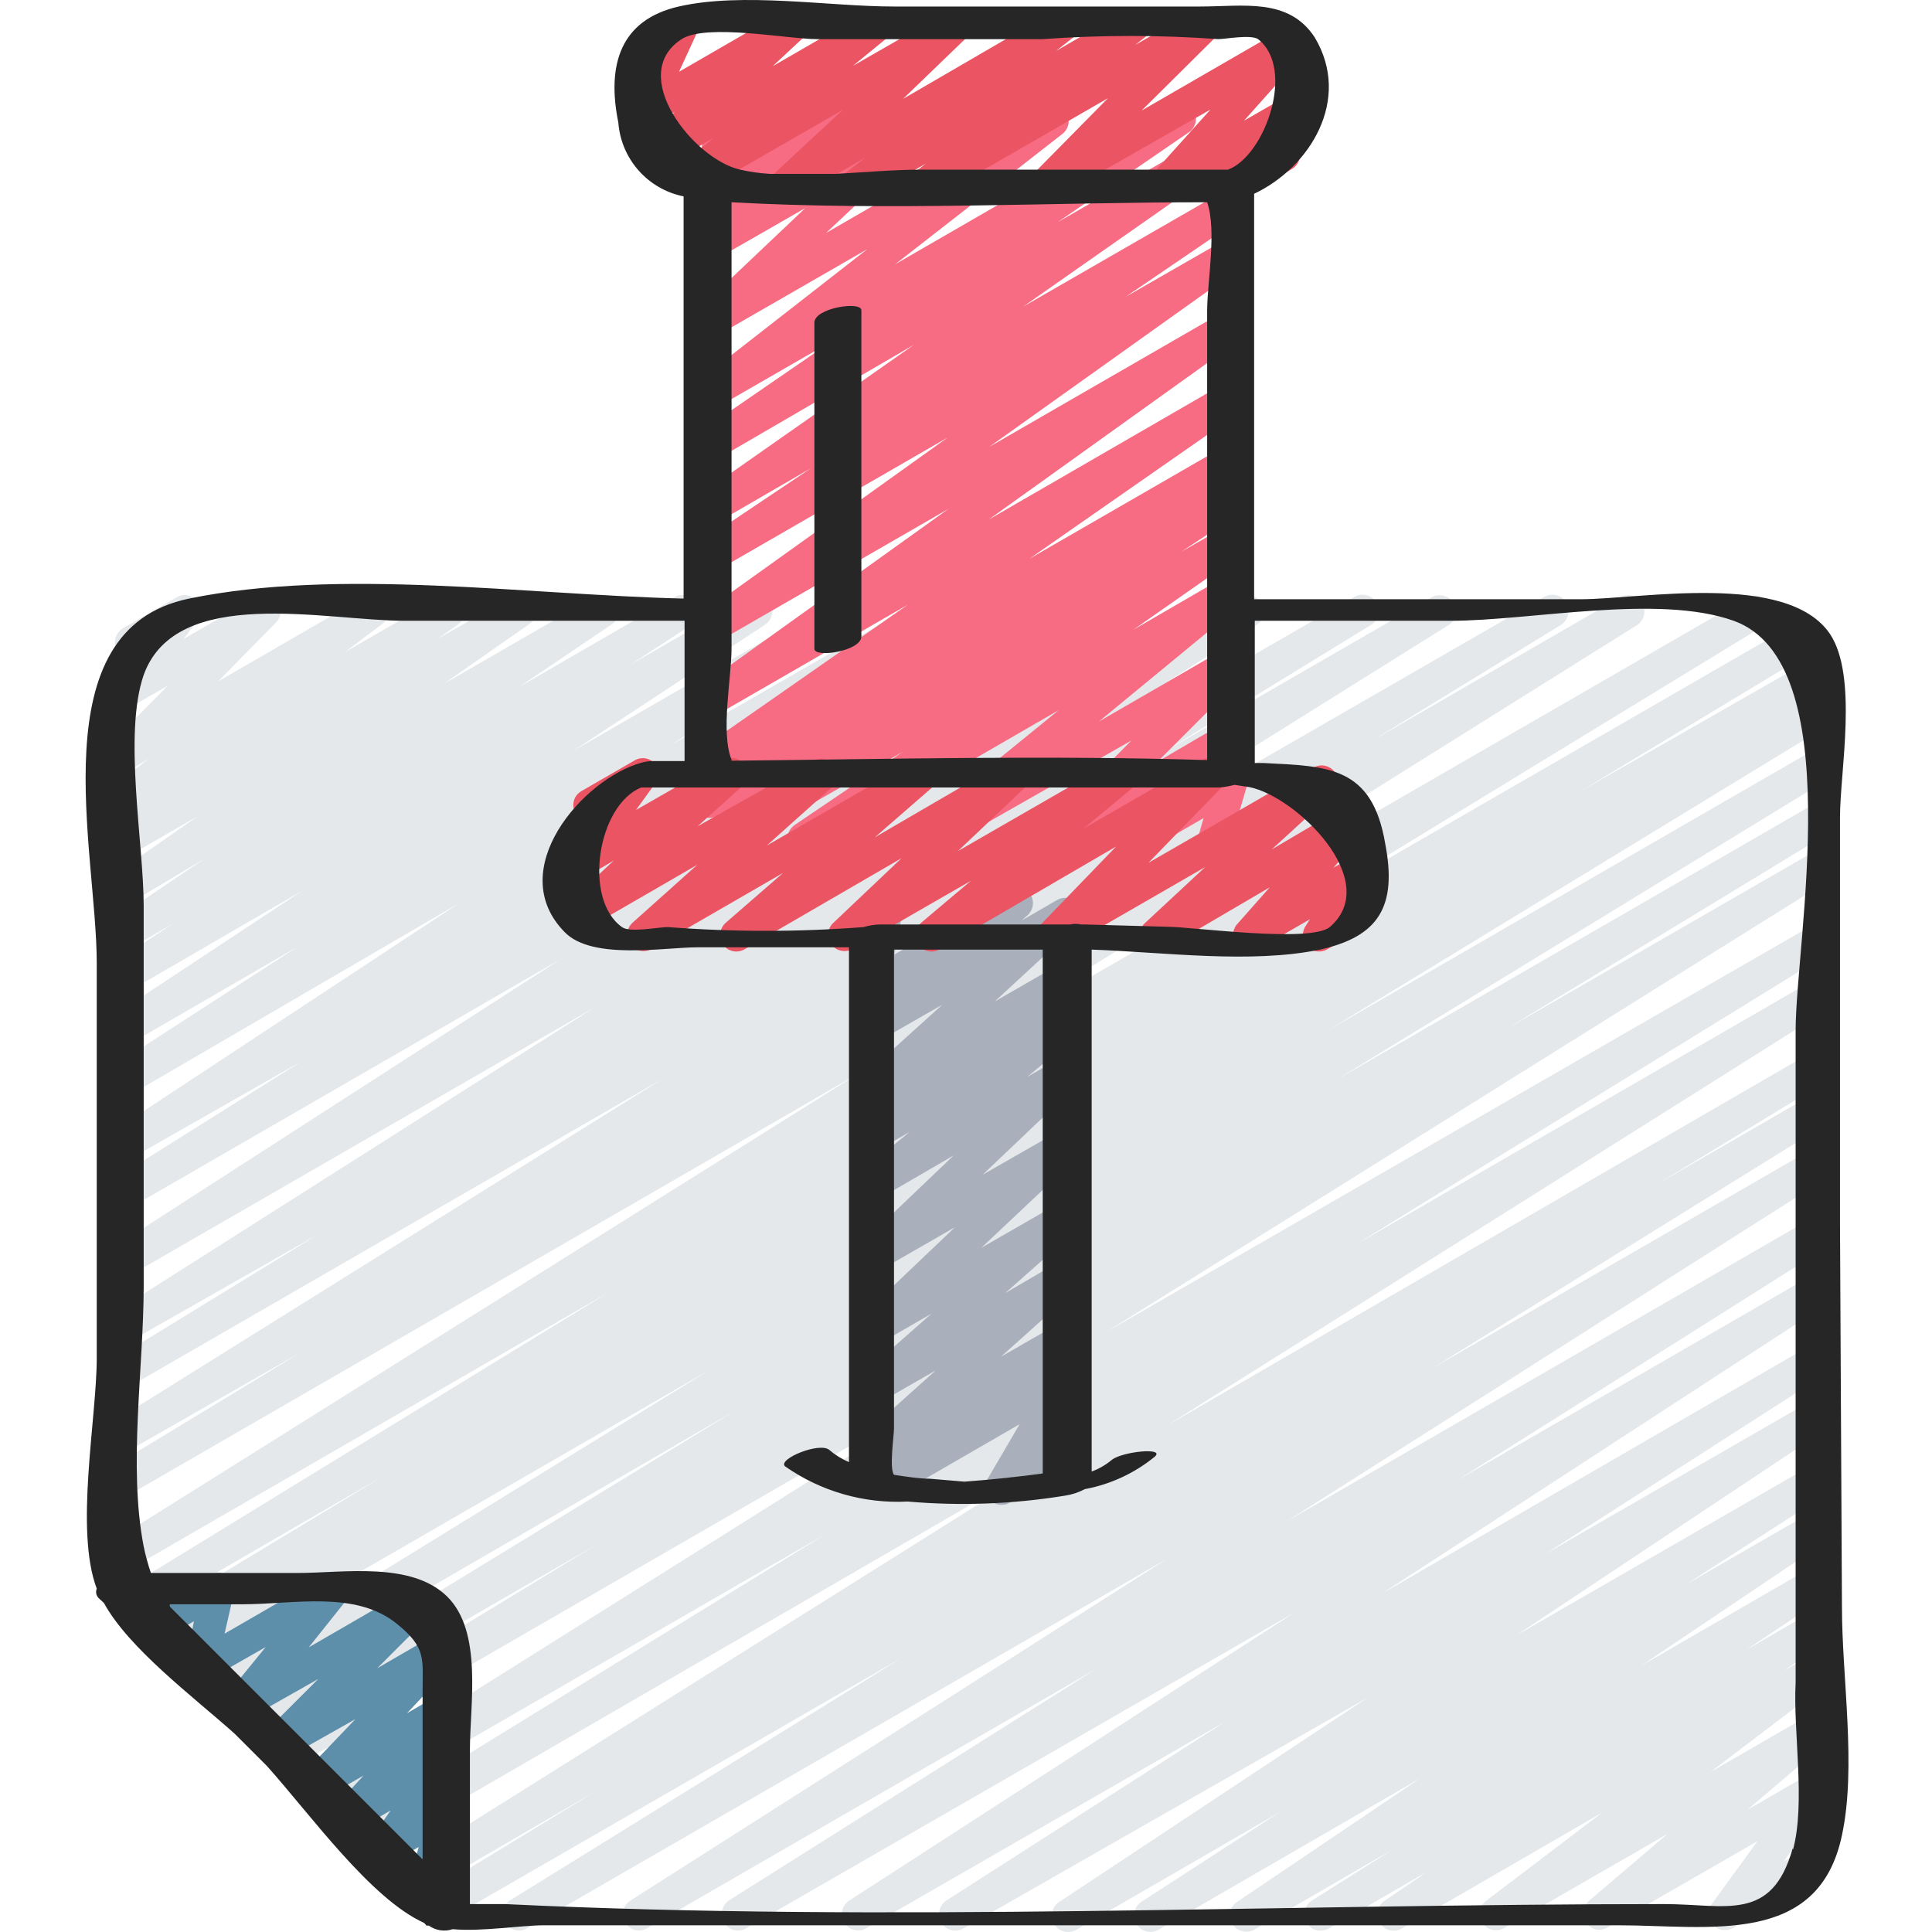 <svg height="505pt" viewBox="-22 0 505 505.394" width="505pt" xmlns="http://www.w3.org/2000/svg"><g fill-rule="evenodd"><path d="m113.531 505.004c-1.473-.004-2.836-.785-3.586-2.051-1.203-2.008-.602-4.613 1.367-5.887l102.398-63.402-119.125 68.691c-2.023 1.152-4.594.473-5.781-1.527-1.188-2.004-.551-4.586 1.43-5.809l43.434-26.453-45.91 26.707c-2.023 1.227-4.66.578-5.887-1.449-1.227-2.027-.574-4.664 1.449-5.887l171.949-107.949-179.285 103.852c-2.023 1.152-4.598.473-5.785-1.531-1.188-2-.551-4.586 1.434-5.809l122.281-75.262-127.148 73.387c-2.004 1.18-4.586.535-5.801-1.453-1.203-2.008-.602-4.613 1.363-5.887l187.223-117.59-194.902 112.555c-2.02 1.152-4.594.473-5.781-1.531-1.188-2-.551-4.586 1.43-5.809l83.285-50.688-86.781 50.094c-2.008 1.18-4.59.531-5.805-1.453-.594-.973-.773-2.141-.504-3.246.273-1.105.977-2.059 1.953-2.641l128-78.164-132.438 76.797c-.969.586-2.133.75-3.223.461-1.094-.289-2.023-1.008-2.578-1.996-1.18-2.004-.535-4.586 1.449-5.801l129.707-79.875-134.738 77.824c-2.051 1.203-4.688.516-5.891-1.535-1.199-2.051-.512-4.688 1.535-5.887l4.012-2.391-5.973 3.5c-2.027 1.25-4.684.617-5.93-1.41-1.25-2.023-.621-4.68 1.406-5.93l60.418-36.523-63.234 36.609c-2.012 1.062-4.508.395-5.715-1.535-1.035-1.926-.445-4.32 1.363-5.547l126.637-77.652-125.613 72.617c-2.027 1.227-4.66.574-5.887-1.449-1.227-2.027-.574-4.664 1.449-5.891l195.16-122.367-190.723 110.164c-.969.586-2.133.75-3.227.461-1.094-.289-2.02-1.008-2.574-1.996-1.18-2.004-.535-4.586 1.449-5.801l49.152-29.867-44.801 25.598c-2.004 1.18-4.586.535-5.801-1.449-1.203-2.012-.602-4.613 1.363-5.887l143.957-89.855-139.52 80.555c-1.812.496-3.738-.25-4.742-1.844-1-1.59-.844-3.648.391-5.07l53.59-32.852-49.238 27.988c-.969.582-2.133.75-3.227.461-1.094-.293-2.02-1.012-2.574-1.996-1.195-1.984-.59-4.562 1.363-5.805l126.039-80.043-121.602 70.145c-1.98.992-4.395.305-5.551-1.586-1.156-1.895-.672-4.355 1.113-5.668l117.164-75.52-112.727 65.109c-.969.582-2.133.75-3.227.461-1.094-.289-2.02-1.012-2.574-1.996-1.195-1.984-.59-4.559 1.363-5.805l49.41-31.059-44.973 25.598c-2.004 1.18-4.586.535-5.801-1.449-1.113-1.949-.559-4.426 1.277-5.719l90.625-59.73-86.102 50.176c-2.074 1.223-4.746.535-5.973-1.539-1.227-2.07-.539-4.746 1.535-5.973l48.641-31.488-44.203 25.602c-2.004 1.18-4.586.535-5.801-1.449-1.168-1.973-.605-4.508 1.277-5.805l49.836-32.938-45.312 26.281c-1.98.992-4.395.305-5.551-1.586s-.672-4.355 1.113-5.668l15.957-10.41-11.52 6.656c-2 1.25-4.637.637-5.887-1.363-1.25-2.004-.637-4.641 1.363-5.891l24.238-16.383-19.715 11.777c-1.984 1.121-4.504.484-5.715-1.453-.617-.902-.848-2.016-.641-3.09.211-1.074.84-2.02 1.75-2.625l22.527-15.703-17.922 10.324c-2 1.273-4.656.68-5.93-1.32-1.273-2.004-.68-4.66 1.324-5.934l5.289-3.582h-.684c-1.969 1.094-4.453.504-5.715-1.367-1.211-1.879-.762-4.371 1.023-5.715l9.727-7.34-5.035 2.902c-1.84 1.062-4.184.609-5.492-1.066-1.312-1.676-1.188-4.059.289-5.59l15.273-15.445-10.07 5.801c-1.762 1.047-4.02.688-5.375-.852-1.223-1.617-1.223-3.848 0-5.461l5.121-6.656c-1.777-.328-3.152-1.734-3.441-3.516-.285-1.781.578-3.551 2.16-4.422l13.91-8.02c1.738-1.031 3.965-.672 5.289.852 1.32 1.582 1.32 3.879 0 5.461l-3.496 4.609 19.027-11.008c1.844-1.062 4.184-.609 5.496 1.066 1.309 1.676 1.184 4.059-.289 5.59l-15.191 15.445 38.23-22.102c1.945-1.156 4.453-.594 5.719 1.281 1.219 1.906.773 4.426-1.027 5.801l-9.727 7.34 25.004-14.422c1.969-1.125 4.477-.508 5.703 1.398 1.227 1.91.746 4.441-1.098 5.77l-5.203 3.668 19.199-10.836c1.965-1.141 4.48-.539 5.719 1.363 1.227 1.941.699 4.508-1.195 5.805l-22.359 15.617 39.512-22.785c1.988-1.148 4.531-.551 5.801 1.363 1.211 1.965.645 4.535-1.277 5.805l-24.238 16.383 40.707-23.551c1.98-.992 4.395-.305 5.551 1.586 1.156 1.895.672 4.355-1.113 5.668l-15.957 10.41 30.633-17.664c2.008-1.18 4.59-.535 5.805 1.449 1.164 1.973.605 4.508-1.281 5.805l-50.09 32.938 69.715-40.191c1.984-.992 4.395-.305 5.551 1.586 1.16 1.895.676 4.355-1.113 5.668l-48.723 31.488 67.242-38.742c1.98-1.172 4.535-.523 5.715 1.449 1.211 1.965.645 4.535-1.277 5.805l-90.625 59.734 115.797-66.988c1.98-.992 4.395-.305 5.551 1.586 1.156 1.895.672 4.355-1.113 5.668l-49.066 31.062 66.391-38.316c1.98-.992 4.395-.305 5.551 1.586 1.156 1.895.672 4.355-1.113 5.668l-117.508 75.52 143.363-82.773c1.98-.992 4.395-.305 5.551 1.586 1.156 1.895.672 4.355-1.113 5.668l-126.039 80.129 151.469-87.383c2.004-1.18 4.586-.535 5.801 1.449 1.188 2.035.547 4.641-1.449 5.891l-53.59 32.852 69.633-40.191c1.98-.992 4.395-.305 5.551 1.586 1.156 1.895.672 4.355-1.113 5.668l-143.961 90.027 168.789-97.281c2.008-1.18 4.59-.535 5.805 1.449 1.188 2.035.547 4.641-1.449 5.891l-49.238 30.207 64.938-37.547c1.984-.992 4.395-.305 5.551 1.586 1.16 1.895.676 4.355-1.113 5.668l-195.5 122.367 224-129.367c.973-.582 2.133-.746 3.227-.457 1.094.289 2.023 1.008 2.578 1.996 1.18 2.004.535 4.586-1.449 5.801l-126.809 77.398 134.828-77.824c2.008-1.18 4.59-.535 5.805 1.449.594.973.773 2.141.5 3.246-.273 1.109-.977 2.059-1.953 2.645l-60.246 36.352 59.734-34.133c2.055-1.176 4.668-.492 5.887 1.535 1.168 2.027.48 4.617-1.535 5.801l-4.18 2.477c2.035-1.047 4.535-.34 5.715 1.621 1.18 2.004.535 4.586-1.449 5.801l-130.391 79.531 125.781-72.617c2.008-1.18 4.59-.535 5.805 1.449 1.188 2.031.547 4.641-1.453 5.891l-128 78.25 123.395-71.254c.969-.582 2.133-.75 3.227-.461 1.094.289 2.023 1.012 2.574 1.996 1.18 2.008.535 4.59-1.449 5.805l-83.113 50.516 78.762-45.398c1.98-.992 4.395-.301 5.551 1.59s.672 4.352-1.113 5.664l-187.734 117.332 183.383-105.641c2.031-1.117 4.586-.441 5.801 1.535.59.961.77 2.117.496 3.207-.273 1.094-.973 2.027-1.945 2.598l-122.453 75.434 118.102-68.266c.969-.586 2.133-.75 3.227-.461 1.094.289 2.02 1.008 2.574 1.996 1.195 1.984.59 4.559-1.363 5.801l-171.949 108.289 167.512-97.023c.969-.582 2.133-.75 3.227-.461s2.02 1.012 2.574 1.996c1.18 2.008.535 4.59-1.449 5.805l-43.352 26.367 39-22.527c2.027-1.168 4.617-.48 5.801 1.535.59.957.77 2.113.496 3.207-.273 1.09-.973 2.027-1.945 2.594l-102.402 63.488 98.137-56.66c1.98-.992 4.395-.305 5.551 1.586 1.156 1.895.672 4.355-1.117 5.668l-140.629 89.43 136.109-78.594c2.023-1.223 4.66-.574 5.887 1.453 1.227 2.023.574 4.66-1.449 5.887l-95.918 60.5 91.566-52.906c2.012-1.133 4.559-.496 5.801 1.453 1.195 1.98.59 4.559-1.367 5.801l-115.797 75.348 110.934-64.254c1.984-.992 4.395-.305 5.555 1.586 1.156 1.895.672 4.355-1.117 5.668l-72.703 46.676 68.266-39.34c1.984-1.195 4.562-.586 5.805 1.367 1.164 1.969.605 4.508-1.281 5.801l-80.297 53.422 76.117-43.863c.957-.59 2.113-.77 3.207-.496 1.09.273 2.027.977 2.594 1.949 1.195 1.98.59 4.559-1.363 5.801l-36.184 23.297 31.574-18.176c1.98-1.172 4.535-.523 5.719 1.449 1.227 1.941.699 4.504-1.195 5.805l-47.789 32.168 43.266-25c2.004-1.25 4.641-.641 5.887 1.363 1.25 2.004.641 4.641-1.363 5.887l-20.395 13.656 15.871-9.219c1.992-1.078 4.48-.445 5.719 1.453 1.227 1.941.699 4.504-1.195 5.801l-10.496 7.426 6.398-3.754c1.973-1.098 4.453-.504 5.719 1.363 1.219 1.906.773 4.43-1.023 5.805l-30.293 23.039 25.598-14.762c1.906-1.121 4.348-.602 5.633 1.191 1.266 1.816.934 4.301-.77 5.719l-20.82 17.75 15.957-9.215c1.738-1.031 3.965-.676 5.293.852 1.223 1.551 1.223 3.738 0 5.289l-11.691 16.555 5.121-3.07c1.316-.957 3.062-1.082 4.504-.32 1.438.762 2.32 2.277 2.27 3.902-.051 1.629-1.023 3.086-2.508 3.758l-22.699 13.141c-1.734 1.004-3.934.668-5.285-.809-1.355-1.477-1.5-3.695-.348-5.336l12.031-16.555-39.422 22.699c-1.895.973-4.215.402-5.441-1.34-1.227-1.742-.98-4.117.578-5.574l20.734-17.664-42.668 24.578c-1.941 1.156-4.449.594-5.715-1.281-1.281-1.875-.871-4.426.938-5.801l30.293-23.039-52.223 30.207c-1.297.809-2.926.863-4.273.145s-2.207-2.102-2.262-3.629c-.051-1.523.715-2.961 2.012-3.77l11.008-7.508-25.602 14.762c-1.293.809-2.922.863-4.27.145-1.348-.719-2.211-2.102-2.262-3.629-.051-1.523.715-2.961 2.012-3.77l21.074-13.312-36.094 20.906c-2.012 1.133-4.559.496-5.805-1.449-1.211-1.965-.645-4.531 1.281-5.805l47.785-32.254-68.266 39.508c-1.309.793-2.945.828-4.285.086-1.344-.738-2.188-2.137-2.219-3.668s.758-2.965 2.066-3.758l35.926-23.293-52.992 30.633c-1.297.809-2.922.863-4.27.145-1.348-.719-2.211-2.098-2.262-3.625-.055-1.527.715-2.965 2.008-3.773l80.641-53.418-105.641 60.332c-1.312.793-2.945.824-4.289.086-1.34-.738-2.188-2.137-2.219-3.668s.758-2.965 2.07-3.758l72.789-46.676-93.867 54.016c-2.012 1.133-4.559.496-5.805-1.453-1.195-1.984-.59-4.559 1.367-5.801l116.48-75.352-143.445 82.605c-2.008 1.18-4.59.535-5.805-1.453-1.203-2.008-.598-4.613 1.367-5.887l96-60.5-117.504 67.84c-1.98 1.172-4.535.523-5.719-1.453-1.195-1.984-.59-4.559 1.367-5.801l140.457-89.43-167.508 96.684c-.633.414-1.379.621-2.133.598zm0 0" fill="#e4e8eb"/><path d="m88.613 498.773c-.953.02-1.883-.281-2.645-.852-1.352-1.082-1.949-2.848-1.539-4.523l2.902-10.242-7.422 4.27c-1.738 1.031-3.969.672-5.293-.855-1.227-1.551-1.227-3.738 0-5.289l5.375-7.68-8.531 4.949c-1.816 1.09-4.164.652-5.461-1.027-1.332-1.609-1.332-3.934 0-5.543l6.91-7.512-9.984 5.719c-1.809 1.133-4.184.688-5.461-1.023-1.363-1.598-1.363-3.953 0-5.547l13.312-13.91-18.262 10.324c-1.867 1.047-4.223.574-5.547-1.109-1.379-1.625-1.379-4.008 0-5.633l14.082-14.078-18.52 10.496c-1.777 1.059-4.062.66-5.375-.938-1.316-1.582-1.316-3.883 0-5.461l10.156-12.461-14.934 8.535c-1.438.895-3.258.895-4.695 0-1.191-1.035-1.719-2.645-1.363-4.184l2.219-11.094-7.34 4.27c-1 .598-2.207.754-3.328.426-1.105-.336-2.031-1.105-2.559-2.133l-2.988-5.461c-1.82.422-3.703-.414-4.609-2.051-.945-1.945-.285-4.293 1.539-5.461l2.645-1.535c.992-.582 2.176-.734 3.285-.43 1.109.305 2.047 1.043 2.602 2.051l2.902 5.289 12.031-6.91c1.426-.938 3.27-.938 4.695 0 1.332 1.016 1.965 2.711 1.621 4.352l-2.477 10.836 26.711-15.445c1.77-1.098 4.082-.695 5.375.941 1.316 1.582 1.316 3.879 0 5.461l-10.07 12.629 26.539-15.359c1.844-1.035 4.168-.562 5.461 1.109 1.414 1.609 1.414 4.02 0 5.633l-14.078 14.078 15.613-9.047c1.871-1.043 4.227-.574 5.547 1.109 1.367 1.598 1.367 3.953 0 5.547l-13.395 14.168 8.531-4.949c1.832-1.02 4.125-.586 5.461 1.023 1.332 1.609 1.332 3.938 0 5.547l-6.91 7.594 1.621-.938c1.738-1.031 3.965-.672 5.289.852 1.227 1.551 1.227 3.742 0 5.293l-5.375 7.68c1.379-.887 3.145-.887 4.523 0 1.355 1.074 1.93 2.859 1.449 4.52l-3.328 11.691c1.219.23 2.277.977 2.902 2.051 1.172 2.051.492 4.668-1.535 5.887l-5.719 3.328c-.734.582-1.625.938-2.559 1.023zm0 0" fill="#5e8faa"/><path d="m165.84 223.574c-1.477.012-2.848-.77-3.586-2.051-1.211-1.961-.645-4.531 1.281-5.801l14.762-9.727-13.055 7.508c-1.98.992-4.395.305-5.551-1.586-1.16-1.895-.676-4.355 1.113-5.668l3.754-2.473c-1.871.672-3.957-.035-5.035-1.707-1.293-1.91-.797-4.508 1.109-5.805l54.613-38.059-50.004 28.844c-1.973 1.125-4.477.508-5.703-1.398-1.227-1.91-.746-4.445 1.094-5.77l65.281-46.762-60.672 34.984c-1.957 1.188-4.508.578-5.719-1.363-1.234-1.895-.742-4.426 1.109-5.719l65.109-46.59-60.5 34.898c-1.297.809-2.926.863-4.273.145-1.348-.715-2.207-2.098-2.262-3.625-.051-1.527.715-2.965 2.012-3.773l29.27-19.625-24.746 14.336c-1.988 1.125-4.508.484-5.719-1.449-.617-.906-.848-2.016-.637-3.09.207-1.074.836-2.023 1.746-2.629l56.234-39.422-51.199 29.781c-1.953.934-4.297.258-5.449-1.574-1.156-1.828-.758-4.234.926-5.594l34.133-23.469-29.609 17.066c-1.957 1.32-4.609.805-5.93-1.152-1.32-1.953-.805-4.609 1.152-5.93l43.773-34.133-38.996 22.441c-1.863 1.086-4.242.609-5.547-1.109-1.289-1.762-1.07-4.211.512-5.715l27.82-26.371-23.211 13.312c-1.844 1.062-4.184.609-5.496-1.066-1.309-1.676-1.184-4.059.289-5.59l9.898-10.066-4.691 2.645c-1.426.938-3.27.938-4.695 0-1.613-1.121-2.277-3.184-1.621-5.035l2.562-10.754c-1.48-.629-2.48-2.035-2.59-3.641-.109-1.602.695-3.133 2.078-3.953l4.266-2.473c1.422-.938 3.27-.938 4.691 0 1.336 1.016 1.965 2.707 1.621 4.352l-2.047 8.531 23.039-13.312c1.844-1.062 4.188-.605 5.496 1.066 1.309 1.676 1.188 4.059-.289 5.59l-9.898 10.754 29.098-17.066c1.922-1.004 4.285-.504 5.633 1.195 1.297 1.746 1.035 4.195-.598 5.629l-28.074 26.371 57.086-32.941c1.918-1.145 4.398-.582 5.633 1.281 1.246 1.836.875 4.324-.852 5.719l-43.777 34.133 72.105-41.645c2.004-1.25 4.641-.637 5.891 1.367 1.246 2 .637 4.637-1.367 5.887l-34.133 23.383 42.668-24.492c1.984-1.125 4.504-.484 5.715 1.449.617.906.848 2.02.641 3.094-.207 1.07-.84 2.02-1.75 2.625l-56.316 39.426 51.711-29.781c1.992-1.152 4.531-.551 5.801 1.363 1.211 1.961.645 4.531-1.277 5.805l-29.441 20.051 24.832-14.25c1.957-1.188 4.508-.578 5.719 1.367 1.188 1.898.703 4.398-1.109 5.715l-65.109 46.422 60.5-34.902c1.973-1.094 4.453-.5 5.719 1.367 1.242 1.918.754 4.477-1.109 5.801l-65.281 46.766 60.672-35.074c2.004-1.273 4.656-.68 5.93 1.324 1.273 2.004.68 4.656-1.32 5.93l-54.613 38.059 50.004-28.844c2.004-1.18 4.586-.535 5.801 1.453 1.168 1.969.609 4.504-1.277 5.801l-3.754 2.477c2.07-1.039 4.594-.199 5.629 1.875 1.039 2.074.199 4.598-1.875 5.633l-14.848 9.812 10.41-5.973c1.953-.934 4.293-.258 5.449 1.574 1.156 1.828.758 4.234-.926 5.594l-27.48 19.199 22.957-13.312c1.93-1.059 4.348-.508 5.633 1.281 1.266 1.816.93 4.301-.77 5.719l-36.777 30.293 32.168-18.602c1.871-1.047 4.223-.578 5.547 1.109 1.379 1.621 1.379 4.008 0 5.629l-22.355 22.359 17.066-9.984c1.84-1.062 4.184-.609 5.492 1.066 1.312 1.676 1.188 4.059-.289 5.59l-4.438 4.609c1.371-.422 2.859-.168 4.012.68 1.371 1.102 1.941 2.922 1.453 4.609l-2.051 6.996c.68.383 1.238.945 1.621 1.621 1.176 2.055.492 4.672-1.535 5.891l-4.266 2.387c-1.445.977-3.336.977-4.777 0-1.379-1.059-1.957-2.859-1.453-4.52l1.195-4.184-15.785 9.133c-1.871 1.043-4.223.574-5.547-1.109-1.402-1.586-1.402-3.965 0-5.547l4.18-4.438-19.199 11.094c-1.84 1.41-4.477 1.066-5.887-.77-1.414-1.84-1.07-4.473.766-5.887l22.613-22.785-51.199 29.184c-1.93 1.195-4.457.676-5.754-1.191-1.297-1.863-.906-4.414.891-5.805l37.035-30.125-64.344 37.207c-2 1.273-4.656.68-5.93-1.324s-.68-4.656 1.324-5.93l28.242-19.113-46.078 26.367c-.637.402-1.379.613-2.133.598zm0 0" fill="#f76c82"/><path d="m239.652 393.645c-1.133.012-2.215-.453-2.988-1.281-1.363-1.387-1.645-3.512-.68-5.207l8.531-14.59-33.535 19.371c-1.93 1.059-4.348.508-5.633-1.281-1.246-1.836-.875-4.324.855-5.719l4.008-3.242-2.387 1.367c-1.906 1.125-4.355.609-5.645-1.188-1.289-1.801-.988-4.285.695-5.727l19.711-17.664-14.848 8.535c-1.906 1.125-4.355.613-5.645-1.188s-.988-4.285.695-5.727l18.688-16.469-13.738 7.938c-1.863 1.086-4.246.609-5.547-1.109-1.289-1.766-1.07-4.211.512-5.719l24.918-23.723-19.883 11.434c-1.863 1.086-4.246.609-5.547-1.109-1.316-1.723-1.094-4.172.512-5.629l24.574-23.469-19.539 11.352c-1.93 1.059-4.348.508-5.633-1.281-1.266-1.816-.934-4.301.77-5.719l12.883-10.496-7.848 4.523c-1.934 1.059-4.352.512-5.633-1.281-1.293-1.824-.914-4.344.852-5.715l7.68-6.23-2.898 1.621c-1.867 1.086-4.246.609-5.547-1.109-1.328-1.754-1.109-4.227.512-5.715l21.418-19.371-16.383 9.387c-1.906 1.117-4.348.598-5.633-1.195-1.266-1.816-.934-4.301.766-5.719l3.16-2.645c-1.043.105-2.086-.203-2.902-.855-1.371-.953-2.039-2.629-1.707-4.266l2.816-14.422c-.988-.289-1.82-.965-2.305-1.875-.582-.969-.75-2.133-.461-3.227.289-1.094 1.012-2.023 1.996-2.578l4.27-2.559c1.445-.855 3.246-.855 4.691 0 1.305 1 1.93 2.652 1.621 4.266l-2.473 12.543 29.863-17.066c1.898-1.16 4.375-.637 5.633 1.195 1.266 1.816.934 4.301-.766 5.719l-1.453 1.281 9.301-5.379c1.883-1.094 4.285-.594 5.578 1.16 1.293 1.75 1.059 4.191-.543 5.668l-21.332 19.711 16.297-9.387c1.93-1.195 4.461-.672 5.754 1.191 1.297 1.863.906 4.414-.887 5.809l-7.766 6.227 2.984-1.707c1.918-1.145 4.398-.582 5.633 1.281 1.227 1.824.895 4.277-.77 5.719l-12.715 10.578 7.852-4.52c1.852-.953 4.121-.426 5.367 1.242s1.105 3.992-.332 5.496l-24.574 23.383 19.539-11.18c1.863-1.082 4.246-.609 5.547 1.109 1.301 1.719 1.117 4.133-.426 5.633l-25.004 23.551 19.883-11.434c1.906-1.117 4.348-.602 5.633 1.195 1.32 1.758 1.02 4.242-.684 5.633l-18.602 16.469 13.738-8.023c1.879-1.105 4.293-.586 5.547 1.195 1.266 1.785 1.012 4.234-.598 5.719l-19.797 17.75 14.848-8.535c1.957-1.32 4.613-.805 5.93 1.152 1.32 1.957.805 4.613-1.152 5.93l-4.266 3.414c1.703-.707 3.668-.242 4.871 1.156 1.203 1.398 1.371 3.41.422 4.988l-8.535 14.594 2.902-1.707c2.055-1.176 4.668-.492 5.887 1.535 1.152 2.051.426 4.645-1.621 5.801l-17.066 9.898c-.668.402-1.445.582-2.219.516zm0 0" fill="#a9b0bb"/><path d="m219.77 52.652c-1.426-.016-2.762-.715-3.582-1.879-1.223-1.906-.777-4.43 1.023-5.805l2.73-2.133-15.957 9.219c-1.91 1.195-4.426.621-5.633-1.281-1.246-1.836-.875-4.324.852-5.719l4.867-3.754-18.691 10.754c-1.848.996-4.145.527-5.461-1.109-1.266-1.785-1.012-4.234.598-5.719l17.75-16.469-38.316 22.016c-1.93 1.059-4.348.512-5.629-1.281-1.293-1.824-.918-4.344.852-5.715l9.387-7.766-13.824 8.02c-1.902 1.121-4.348.602-5.633-1.195-1.273-1.766-.977-4.219.684-5.629l8.535-7.938-6.145 3.5c-1.617.922-3.641.715-5.035-.512-1.359-1.27-1.738-3.273-.938-4.949l5.035-11.266c-1.695.188-3.34-.652-4.184-2.133-.582-.969-.75-2.133-.461-3.227.293-1.094 1.012-2.023 1.996-2.578l9.73-5.547c1.609-.949 3.648-.742 5.035.512 1.359 1.266 1.773 3.25 1.023 4.949l-4.949 10.754 28.074-16.215c1.863-1.082 4.242-.609 5.547 1.109 1.305 1.777 1.047 4.254-.598 5.719l-8.535 7.938 25.602-14.766c1.918-1.145 4.398-.582 5.633 1.281 1.203 1.848.836 4.305-.855 5.719l-9.387 7.68 25.602-14.68c1.863-1.082 4.242-.609 5.547 1.109 1.145 1.875.746 4.309-.941 5.719l-17.066 16.469 40.109-23.297c1.918-1.145 4.398-.582 5.633 1.281 1.27 1.848.855 4.371-.941 5.719l-4.777 3.754 18.688-10.754c1.945-1.156 4.453-.594 5.719 1.281 1.219 1.906.773 4.43-1.023 5.805l-2.734 2.133 16.129-9.219c1.809-1.133 4.188-.688 5.461 1.027 1.457 1.594 1.457 4.035 0 5.629l-19.883 19.715 36.781-21.25c1.828-1.016 4.121-.586 5.461 1.023 1.363 1.598 1.363 3.949 0 5.547l-15.445 17.324 10.836-6.23c1.77-1.102 4.086-.695 5.375.938 1.355 1.57 1.355 3.895 0 5.461l-4.008 4.867c.793.348 1.453.949 1.875 1.707 1.176 2.051.492 4.668-1.535 5.887l-13.738 7.934c-1.816 1.004-4.086.613-5.461-.938-1.266-1.633-1.266-3.914 0-5.547l.766-.852-12.883 7.422c-1.777 1.062-4.062.664-5.375-.938-1.367-1.598-1.367-3.949 0-5.547l15.359-17.066-41.047 23.383c-1.762.91-3.918.484-5.203-1.023-1.379-1.625-1.379-4.008 0-5.633l19.453-19.715-45.738 26.371c-.641.395-1.379.602-2.133.598zm0 0" fill="#eb5463"/><path d="m221.477 248.918c-1.777-.02-3.359-1.137-3.969-2.809-.605-1.672-.113-3.547 1.238-4.703l13.055-11.008-31.145 17.922c-1.855.949-4.121.426-5.367-1.242-1.246-1.668-1.105-3.992.332-5.5l18.004-17.066-41.043 23.809c-1.906 1.117-4.348.602-5.633-1.195-1.246-1.805-.953-4.254.684-5.719l15.016-13.055-34.559 19.969c-1.871.957-4.164.41-5.398-1.293s-1.043-4.051.449-5.535l17.066-15.273-28.16 16.297c-1.879 1.109-4.293.59-5.547-1.191-1.359-1.715-1.137-4.195.512-5.633l11.352-10.582-7 4.098c-1.738 1.031-3.965.672-5.289-.855-1.238-1.578-1.238-3.797 0-5.375l5.801-8.105c-1.461-.035-2.797-.852-3.496-2.137-.586-.969-.75-2.133-.461-3.227.289-1.09 1.008-2.02 1.996-2.574l13.91-8.023c1.738-1.031 3.965-.672 5.289.855 1.227 1.551 1.227 3.738 0 5.289l-4.949 6.828 22.785-13.055c1.863-1.086 4.242-.609 5.547 1.109 1.25 1.773 1.035 4.191-.512 5.715l-11.691 10.496 30.121-17.066c1.906-1.117 4.348-.602 5.633 1.195 1.297 1.746 1.035 4.195-.598 5.633l-17.066 15.273 38.316-22.102c1.902-1.117 4.344-.602 5.629 1.195 1.246 1.805.953 4.258-.68 5.719l-15.02 13.055 34.73-20.223c1.863-1.086 4.242-.609 5.547 1.109 1.316 1.723 1.094 4.172-.512 5.629l-18.008 17.066 41.047-23.637c1.895-1.164 4.371-.637 5.633 1.195 1.266 1.816.934 4.301-.77 5.719l-13.055 10.836 31.145-17.918c1.812-1.137 4.188-.691 5.465 1.023 1.414 1.609 1.414 4.02 0 5.633l-19.629 20.223 43.352-25.004c1.852-.949 4.117-.426 5.363 1.246 1.246 1.668 1.105 3.988-.332 5.496l-16.125 14.762 19.371-11.434c1.82-1.059 4.145-.629 5.465 1.012 1.324 1.645 1.25 4.004-.176 5.559l-8.535 9.645 4.781-2.73c1.703-.973 3.852-.656 5.203.766 1.402 1.387 1.617 3.574.512 5.207l-2.898 4.605c.957.352 1.77 1.012 2.301 1.879.578.98.73 2.152.426 3.246-.305 1.094-1.043 2.02-2.047 2.555l-9.898 5.805c-1.684.992-3.832.711-5.203-.684-1.355-1.441-1.562-3.613-.512-5.289l1.195-1.879-13.57 7.852c-1.809 1.133-4.184.688-5.461-1.023-1.402-1.582-1.402-3.965 0-5.547l8.535-9.645-27.648 16.215c-1.891 1.098-4.301.621-5.633-1.109-1.266-1.785-1.012-4.234.598-5.719l15.785-14.676-37.289 21.504c-1.844 1.102-4.219.664-5.547-1.023-1.414-1.613-1.414-4.023 0-5.633l19.539-20.223-46.164 26.879c-.641.395-1.379.602-2.133.598zm0 0" fill="#eb5463"/></g><path d="m459.129 320.086v-106.324c0-11.949 4.781-36.867-2.645-47.961-11.18-16.383-49.492-9.043-65.281-9.043h-85.332v-106.07c14.508-6.824 25.602-24.574 15.871-40.875-6.824-10.496-18.688-8.105-30.035-8.105h-80.043c-17.066 0-39.512-3.84-56.32 0-15.273 3.5-18.859 15.273-15.789 30.379.73 9.523 7.703 17.402 17.07 19.285v105.215c-41.559-1.023-89.941-8.105-129.367 0-39.426 8.105-24.148 65.879-24.148 95.316v103.34c0 15.789-5.805 44.973 0 60.332-.379.934-.102 2.008.684 2.645l1.191 1.109c6.57 11.945 23.125 24.32 34.133 34.133l8.535 8.535c11.52 12.883 27.137 34.73 41.129 41.043l.598.684h.598c1.805 1.297 4.125 1.645 6.23.938 7.766.684 17.664-1.023 24.062-1.023h280.75c23.805 0 52.477 5.719 58.621-23.551 3.84-17.922 0-41.133 0-59.734zm-247.465 53.59v-125.27h38.91v137.043c-5.633.77-13.312 1.621-20.48 2.137l-9.129-.77c-2.645 0-5.973-.512-9.301-1.023-1.281-1.621 0-10.242 0-12.117zm50.09-131.84h-1.109c-.984-.215-2.004-.215-2.988 0h-49.746c-1.418.039-2.824.27-4.184.68-17.039 1.312-34.156 1.312-51.199 0-2.559 0-9.984 1.539-12.031 0-10.242-7.336-6.402-31.828 5.035-36.52h151.293c1.328-.117 2.641-.348 3.926-.684l3.926.598c12.203 2.473 34.816 24.488 21.078 36.523-4.949 4.352-36.012 0-42.668 0zm-92.586-42.668v-.426c-2.902-7.254 0-21.336 0-29.184v-116.652c41.215 2.305 83.113 0 124.414 0 2.562 7.426 0 20.906 0 28.5v117.422c-41.641-1.281-83.113-.258-124.414.168zm-13.059-188.93c6.488-4.18 27.82 0 35.414 0h59.051c15.285-1.109 30.629-1.109 45.91 0 1.793 0 8.535-1.277 10.41 0 9.898 7.684 1.793 30.551-7.852 34.137h-80.469c-6.656 0-14.422.68-22.188 1.109h-17.066c-2.672-.145-5.324-.516-7.934-1.109-12.117-2.73-29.695-24.832-15.277-34.137zm-67.754 432.387v43.773l-66.133-66.133v-.598h18.945c13.566 0 29.523-3.668 40.363 5.035 7.848 6.316 6.824 9.133 6.824 17.922zm358.402 40.875c-5.461 19.453-17.496 14.59-33.621 14.59-100.695 0-202.668 4.863-303.191 0-5.375 0-7.766 0-9.215 0v-40.363c0-11.859 3.414-30.891-5.973-40.105-9.387-9.215-27.137-6.145-39.086-6.145h-38.398c-.762-2.262-1.391-4.57-1.879-6.91-4.094-21.078 0-46.766 0-68.27v-99.328c0-16.211-5.375-44.883 0-60.414 8.535-23.637 47.531-14.164 68.27-14.164h73.215v36.691h-8.531c-.926.035-1.844.18-2.734.426-15.273 4.184-36.18 28.078-20.051 44.375 7.168 7.34 26.027 3.926 34.645 3.926h39.68v134.656c-1.863-.777-3.59-1.844-5.121-3.156-2.473-2.219-13.652 2.387-11.605 4.266 9.367 6.57 20.664 9.812 32.086 9.215 13.723 1.195 27.539.68 41.133-1.535 1.82-.266 3.582-.844 5.203-1.707 6.738-1.25 13.051-4.188 18.348-8.535 2.645-2.473-8.535-1.277-11.266.855-1.57 1.324-3.359 2.363-5.289 3.07v-136.531c19.113.684 41.559 3.754 59.734 0 15.273-3.414 20.223-11.18 17.066-27.648-3.414-20.395-15.02-20.309-31.914-21.164h-2.219v-37.203h51.199c20.992 0 54.273-7.082 74.07 0 30.293 10.836 16.211 83.883 16.211 107.176v170.668c-.684 12.629 2.645 31.316-.684 43.605zm0 0" fill="#262626"/><path d="m190.84 84.395v85.332c0 2.477 12.289.598 12.289-3.242v-85.332c0-2.477-12.289-.598-12.289 3.242zm0 0" fill="#262626" fill-rule="evenodd"/></svg>